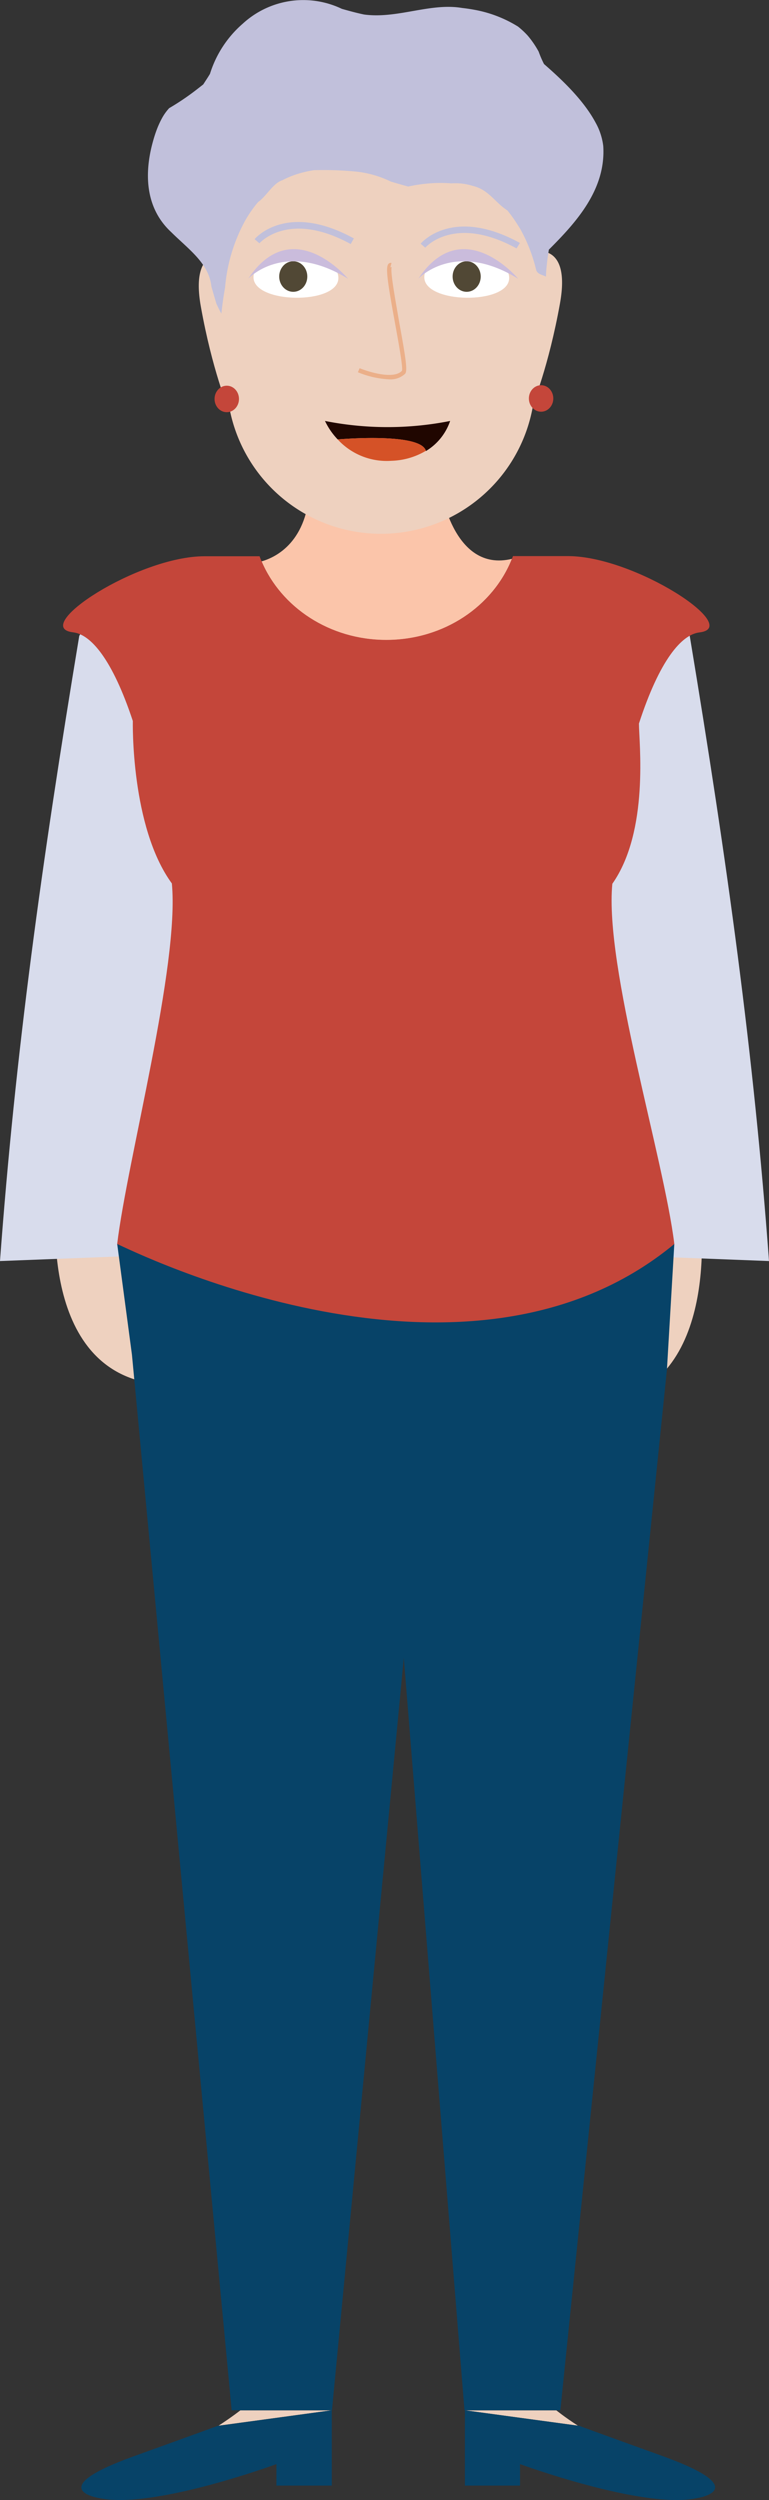 <svg xmlns="http://www.w3.org/2000/svg" viewBox="0 0 208.42 677.04"><rect x="0" y="0" width="208.42" height="677.04" fill="#333333" stroke="none"/><defs><style>.cls-1{fill:#eed1bf;}.cls-2{fill:#fbc5aa;}.cls-3{fill:#d8dcec;}.cls-4{fill:#074368;}.cls-5{fill:none;stroke:#c1c0db;stroke-miterlimit:10;stroke-width:1.01px;}.cls-6{fill:#c4463a;}.cls-7{fill:#fff;}.cls-8{fill:#514835;}.cls-9{fill:#cabcdc;}.cls-10{fill:#ebaf89;}.cls-11{fill:#c1c0db;}.cls-12{fill:#200600;}.cls-13{fill:#d55227;}</style></defs><g id="Layer_2" data-name="Layer 2"><g id="Avatar"><path id="Koza" class="cls-1" d="M15.41,323.63S9.52,370,41.3,374.67V322.5Z"/><path id="Koza-2" data-name="Koza" class="cls-1" d="M189.81,328.81s5.89,46.38-25.9,51V327.68Z"/><path id="Vrat" class="cls-2" d="M138.76,151.34c-5.1,12.81-18.42,22-34.07,22-15.37,0-28.5-8.84-33.8-21.31,4-1.14,12.58-5.35,13.09-20.48h35.3S122.52,155.29,138.76,151.34Z"/><path class="cls-3" d="M0,341.51l51.93-2V200.08s-12-61-30.45-27.87C11.26,233.9,4.16,285.13,0,341.51Z"/><path class="cls-3" d="M208.42,341.51l-51.94-2V200.08s12-61,30.46-27.87C197.16,233.9,204.26,285.13,208.42,341.51Z"/><path id="Koza-3" data-name="Koza" class="cls-1" d="M89.92,652.74l-30.69,4.17c3.61-2.34,5.93-4.17,5.93-4.17Z"/><path id="Koza-4" data-name="Koza" class="cls-1" d="M156.64,656.91,126,652.74h24.77S153,654.57,156.64,656.91Z"/><path id="cevlje" class="cls-4" d="M89.92,652.74v20.39h-15v-5.82s-33.06,12.16-47.57,9.29c0,0-16.55-2.23,8.86-11.39,19-6.85,22.83-8.27,22.83-8.27l.17,0h0Z"/><path id="cevlje-2" data-name="cevlje" class="cls-4" d="M188.51,676.6c-14.5,2.87-47.57-9.29-47.57-9.29v5.82H126V652.74l30.69,4.17h0l.17,0s3.83,1.42,22.84,8.27C205.06,674.37,188.51,676.6,188.51,676.6Z"/><path class="cls-5" d="M43.14,310.47c.14-12.1,61.31,48.45,119,0"/><polygon id="Hlace" class="cls-4" points="182.76 336.86 180.76 370.86 151.87 652.74 125.89 652.74 109.44 448.97 89.97 652.74 62.79 652.74 35.76 366.86 31.76 336.86 182.76 336.86"/><path id="Majica" class="cls-6" d="M189.55,171.27c-4.83.58-10.78,7.47-16.38,24.68,0,5,2.85,29.08-7.21,43.39-2.17,22.51,14,74.46,16.8,97.55-56.74,46.95-147.23,1.63-151,0,2.74-22.76,16.93-75.42,14.82-97.64-11.22-15.34-10.58-44-10.58-44-5.54-16.71-11.39-23.45-16.16-24C8,169.89,37.32,150.64,55.41,150.64H70.35q.25.69.54,1.35c5.3,12.47,18.43,21.31,33.8,21.31,15.65,0,29-9.15,34.07-22,.1-.23.19-.47.28-.7H154C172.07,150.64,201.39,169.89,189.55,171.27Z"/><path id="Koza-5" data-name="Koza" class="cls-1" d="M99.16,15h8.2a37.7,37.7,0,0,1,37.7,37.7v50.06a41.8,41.8,0,0,1-41.8,41.8h0a41.8,41.8,0,0,1-41.8-41.8V52.67A37.7,37.7,0,0,1,99.16,15Z"/><path class="cls-7" d="M91.71,75.33c.09-8-22.94-8.35-23-.3C68.6,82.3,91.63,82.6,91.71,75.33Z"/><path class="cls-7" d="M138,75.33c.09-8-22.93-8.35-23-.3C114.88,82.3,137.91,82.6,138,75.33Z"/><ellipse class="cls-8" cx="79.48" cy="74.89" rx="3.81" ry="4.14"/><ellipse class="cls-8" cx="126.48" cy="74.89" rx="3.81" ry="4.14"/><path id="Oci" class="cls-9" d="M67.25,75.5s9.78-10.67,27.09,0C94.34,75.5,79.29,57.43,67.25,75.5Z"/><path id="Oci-2" data-name="Oci" class="cls-9" d="M113.36,75.5s9.78-10.67,27.09,0C140.45,75.5,125.4,57.43,113.36,75.5Z"/><g id="Nos"><path class="cls-10" d="M105.37,102.73A25.5,25.5,0,0,1,97,100.81l.46-1.1c2.44,1,9.25,3.13,11.48.7.32-.83-.91-7.55-1.9-13-2.1-11.49-2.61-15.2-1.7-16a.81.81,0,0,1,.77-.2l-.3,1.16a.35.35,0,0,0,.38-.14c-.53,1,1,9.1,2,15,1.86,10.15,2.29,13.22,1.6,14A5.81,5.81,0,0,1,105.37,102.73Z"/></g><path id="Obrve" class="cls-11" d="M95.05,66.09c-16.86-9.23-24.66-.29-24.74-.2L69,64.77c.35-.42,8.81-10.12,26.91-.2Z"/><path id="Obrve-2" data-name="Obrve" class="cls-11" d="M140,67.27c-16.86-9.24-24.66-.3-24.74-.2L114,66c.35-.42,8.81-10.12,26.91-.21Z"/><path id="Koza-6" data-name="Koza" class="cls-1" d="M144.35,68.25s10.48-3.18,7.43,13.86-7.43,27.6-7.43,27.6Z"/><path id="Koza-7" data-name="Koza" class="cls-1" d="M61.86,69.1S51.38,65.91,54.43,83s7.43,27.6,7.43,27.6Z"/><ellipse id="Uhani" class="cls-6" cx="61.46" cy="108.04" rx="3.31" ry="3.59"/><ellipse id="Uhani-2" data-name="Uhani" class="cls-6" cx="146.65" cy="107.91" rx="3.31" ry="3.59"/><path class="cls-12" d="M122,114a15.24,15.24,0,0,1-6.56,8.15C114.16,117,91.6,119,91.52,119a19,19,0,0,1-3.44-5A87.08,87.08,0,0,0,122,114Z"/><path class="cls-13" d="M115.4,122.1h0a19.32,19.32,0,0,1-9.33,2.69A18.06,18.06,0,0,1,91.52,119C91.6,119,114.16,117,115.4,122.1Z"/><polygon class="cls-12" points="91.52 118.97 91.52 118.97 91.52 118.97 91.52 118.97"/><path id="Lasje1" class="cls-11" d="M60,84.93c.25-2.33.57-4.69,1-7.06a45.6,45.6,0,0,1,5.45-18.13,32.65,32.65,0,0,1,3.48-5c2.28-1.58,4.06-5.13,6.6-5.93a25.1,25.1,0,0,1,4.19-1.72,29.53,29.53,0,0,1,4.35-1A92.8,92.8,0,0,1,96,46.42a28.28,28.28,0,0,1,9.94,2.76c1.56.46,3.13.92,4.69,1.34a42.1,42.1,0,0,1,5.82-.86,38.08,38.08,0,0,1,5.85,0,17,17,0,0,1,3,.07,15.89,15.89,0,0,1,2.85.62c4.3,1,6.07,4.55,9.36,6.63.63.77,1.24,1.58,1.82,2.43S140.46,61.13,141,62a42.91,42.91,0,0,1,2.61,5.59,44.56,44.56,0,0,1,1.74,5.66c.53,1.11,1.58,1.11,2.63,1.67,0-1.23.14-2.46.27-3.67s.31-2.43.51-3.64c7.41-7.4,15.49-16.28,14.74-28.06a16.93,16.93,0,0,0-.69-3.15,16.54,16.54,0,0,0-1.35-3.12,31.94,31.94,0,0,0-1.78-2.94c-3.27-4.82-7.85-9.18-12.24-13A27.91,27.91,0,0,1,146,14a25,25,0,0,0-1.4-2.29A24.1,24.1,0,0,0,143,9.62a22.11,22.11,0,0,0-2.6-2.42,33.73,33.73,0,0,0-11.88-4.56c-1.08-.2-2.16-.36-3.25-.48-8.7-1.47-17.56,3-26.61,1.77-1-.21-2-.45-3-.71s-2-.54-3-.82a24.22,24.22,0,0,0-26.85,4A29.63,29.63,0,0,0,56.91,20c-.59,1-1.21,1.9-1.82,2.86l-1.77,1.38a69.3,69.3,0,0,1-7.47,5.05,13.68,13.68,0,0,0-2,2.82,24.79,24.79,0,0,0-1.46,3.26c-.37,1-.71,2.1-1,3.17-2.33,8.56-2,17.83,5,24.31.78.77,1.56,1.51,2.36,2.24,3.93,3.66,8,7.18,8.55,12.53.45,1.55.89,3.09,1.34,4.6C59.42,83.94,60,84.93,60,84.93Z"/></g></g></svg>